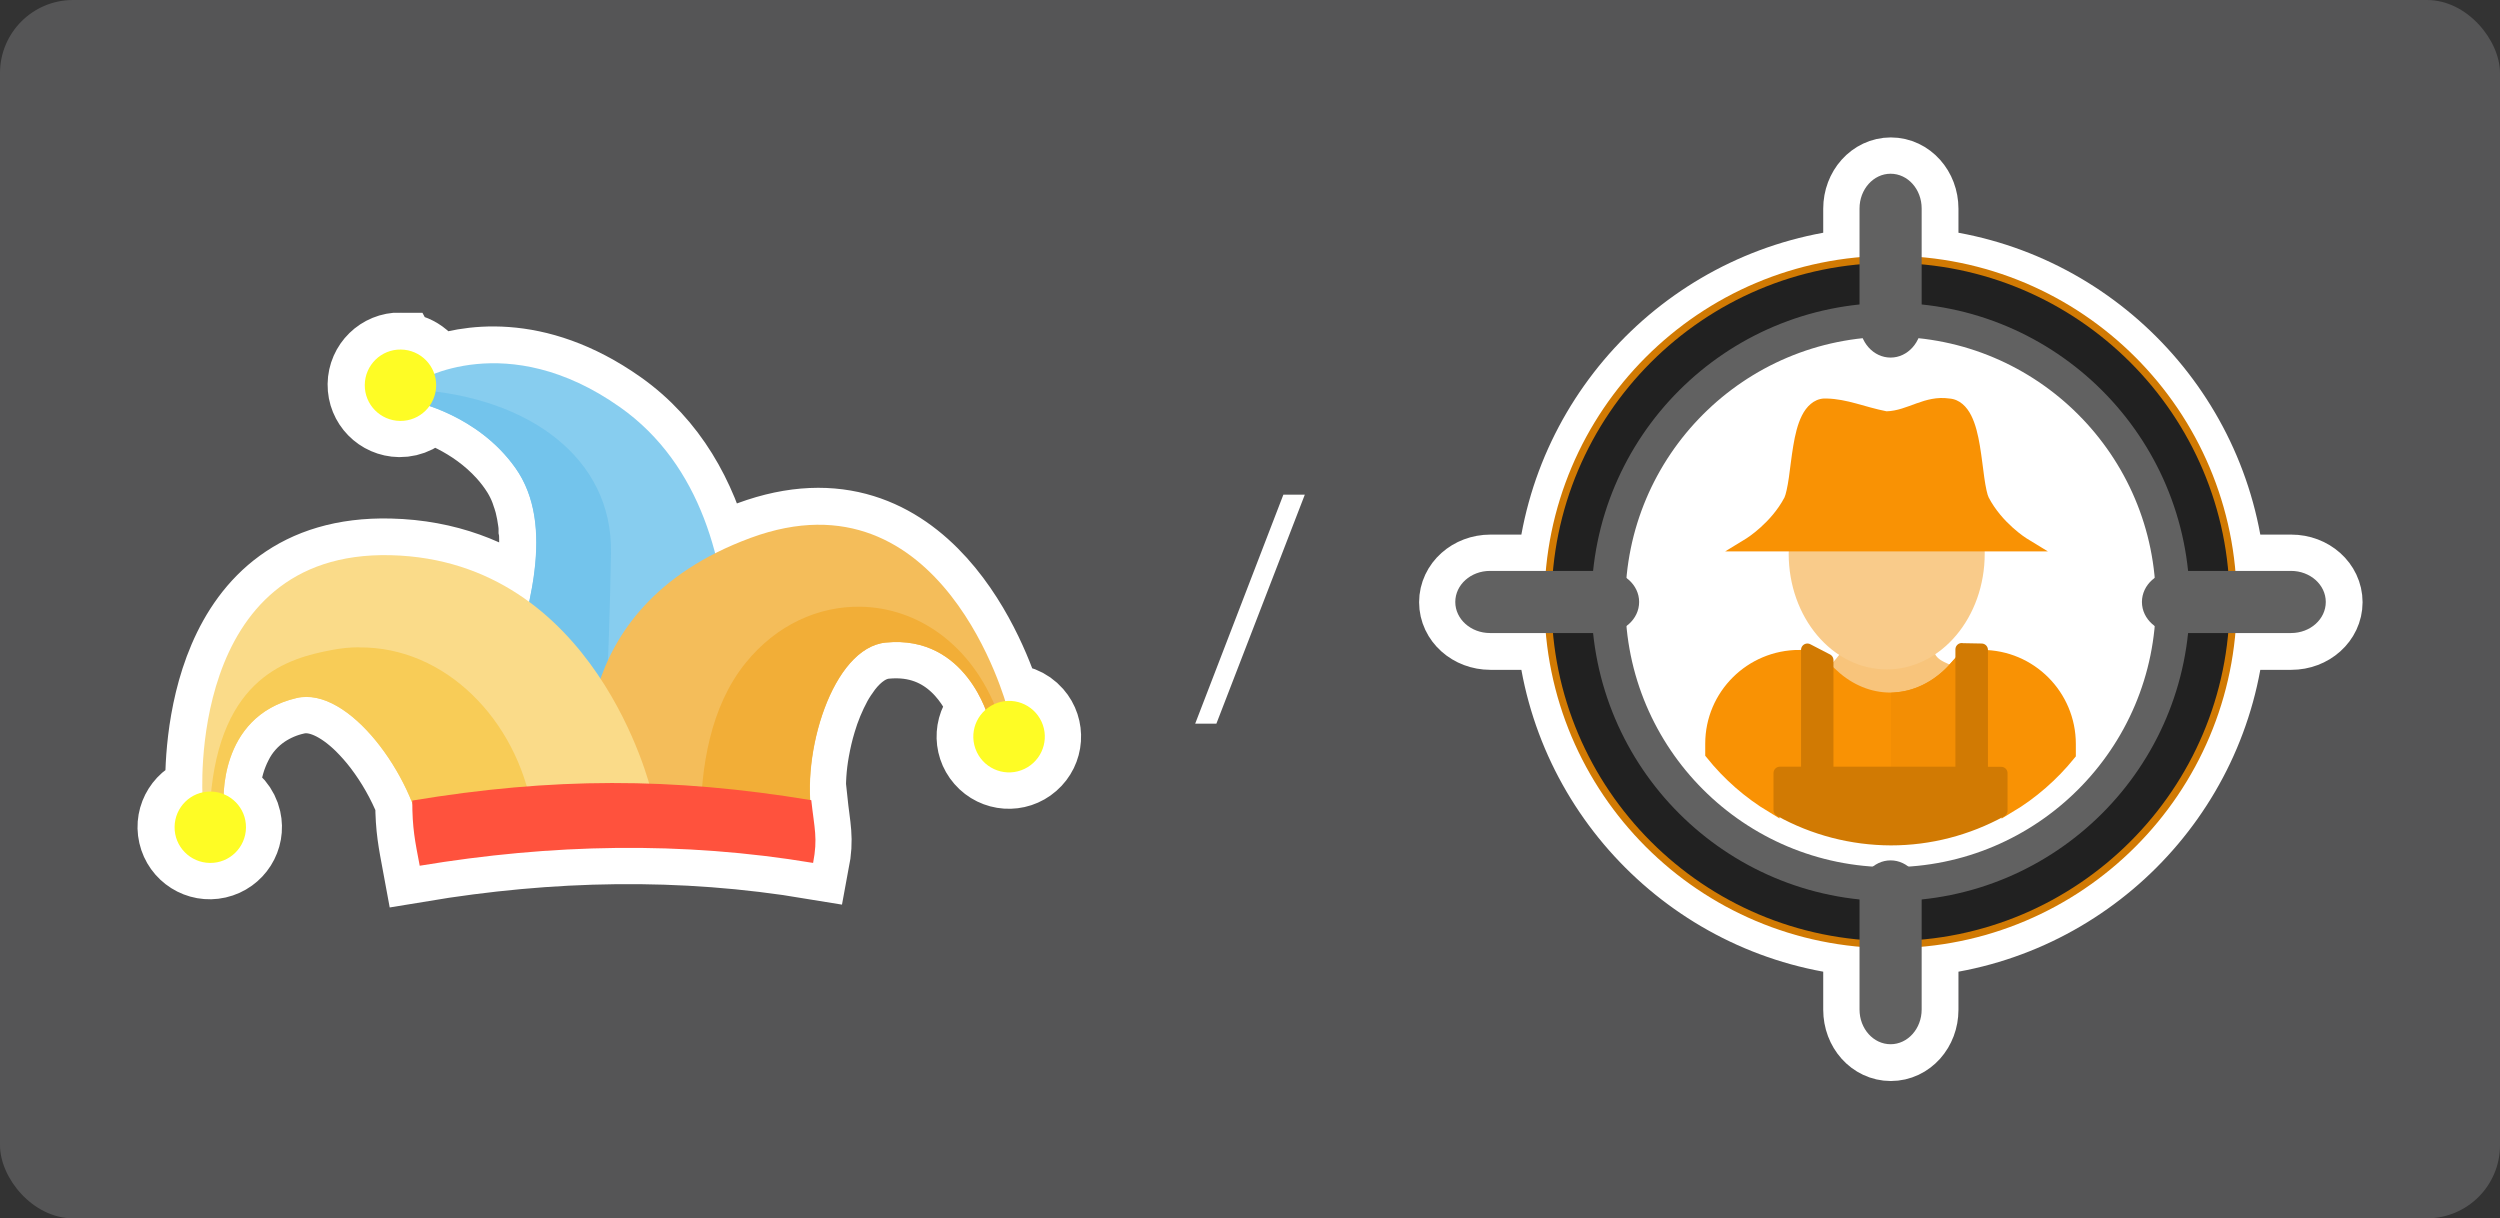 <?xml version="1.0" encoding="UTF-8"?>
<svg xmlns="http://www.w3.org/2000/svg" width="205.2" height="100" viewBox="0 0 205.2 100">
  <rect x="0" y="0" width="205.2" height="100" fill="#333333" stroke="none"/>
  <g id="Hintergrund">
    <rect id="Hintergrund-2" data-name="Hintergrund" x="0" width="205.2" height="100" rx="6" ry="6" fill="#555556"/>
    <path id="Trennstrich" d="M98.1,59.4l7.24-18.8h1.76l-7.26,18.8h-1.74Z" fill="#fff"/>
  </g>
  <g id="Headhunter">
    <path d="M155.2,14.28c-1.41,0-2.55,1.27-2.55,2.85v4.59c-13.32,1.21-23.95,11.84-25.16,25.16h-5.16c-1.58,0-2.85,1.14-2.85,2.55s1.27,2.55,2.85,2.55h5.16c1.21,13.32,11.85,23.95,25.16,25.16v5.74c0,1.58,1.13,2.85,2.55,2.85s2.55-1.27,2.55-2.85v-5.74c13.32-1.21,23.95-11.84,25.16-25.16h5.16c1.58,0,2.85-1.14,2.85-2.55s-1.27-2.55-2.85-2.55h-5.16c-1.21-13.32-11.85-23.95-25.16-25.16v-4.59c0-1.58-1.14-2.85-2.55-2.85Z" fill="#fff" stroke="#fff" stroke-linecap="square" stroke-linejoin="round" stroke-width="6"/>
    <path d="M147.69,53.92c-3.94,0-7.15,3.18-7.15,7.12,0,.01,0,.02,0,.03v.76c1.38,1.72,3.06,3.19,4.95,4.33v-3.29h2.55v-8.95h-.35Z" fill="#f99204" fill-rule="evenodd" stroke="#f99204" stroke-linecap="round" stroke-miterlimit="7.58" stroke-width="1.15"/>
    <path d="M149.93,54.89s1.12-1.06,1.26-1.55c.13-.5,7.63-.16,7.63-.16,0,0-.33.63.76,1.16.61.3,1.26.55,1.92.73l-7.43,4.69-4.26-4.79.13-.07Z" fill="#f8c47b"/>
    <path d="M147.22,44.88c-.01.19-.02.38-.02.57,0,5.03,3.43,9.11,7.66,9.11s7.66-4.08,7.66-9.11c0-.19,0-.38-.02-.57" fill="#f9cb8a" fill-rule="evenodd" stroke="#f9cb8a" stroke-linecap="round" stroke-linejoin="round" stroke-width=".77"/>
    <path d="M149.93,32.71c-.08,0-.15,0-.23,0-.84.05-1.44.68-1.8,1.4s-.56,1.59-.71,2.49c-.15.9-.25,1.82-.36,2.6s-.26,1.43-.36,1.63c-1.1,2.1-3.12,3.36-3.12,3.36l-1.75,1.07h26.49l-1.75-1.07s-2.02-1.26-3.11-3.36c-.11-.2-.25-.85-.36-1.63s-.21-1.7-.36-2.6-.35-1.77-.71-2.49-.95-1.34-1.8-1.4c-2.04-.29-3.41,1-5.15,1.05-1.83-.36-3.22-1.01-4.93-1.05h0Z" fill="#f99204" fill-rule="evenodd"/>
    <path d="M160.54,54.83c-1.47,1.66-3.39,2.59-5.39,2.59-1.71,0-3.37-.68-4.74-1.93v7.38h10.13v-8.04Z" fill="#f99204" fill-rule="evenodd" stroke="#f99204" stroke-linecap="round" stroke-miterlimit="7.58" stroke-width="1.15"/>
    <path d="M160.54,54.83c-1.32,1.49-2.99,2.38-4.76,2.56v5.48h4.76v-8.04Z" fill="#f38e04" fill-rule="evenodd" stroke="#f38e04" stroke-linecap="round" stroke-miterlimit="7.58" stroke-width="1.15"/>
    <path d="M162.31,53.92v8.95h2.55v3.31c1.89-1.13,3.56-2.59,4.95-4.3v-.81c0-3.94-3.18-7.15-7.13-7.15h-.38Z" fill="#f99204" fill-rule="evenodd" stroke="#f99204" stroke-linecap="round" stroke-miterlimit="7.58" stroke-width="1.15"/>
    <path d="M161.02,53.3v10.15h-11.05v-9.27l-1.62-.84v10.11h-2.26v3.05c2.79,1.55,5.93,2.36,9.12,2.37,3.17,0,6.28-.81,9.05-2.33v-3.08h-1.61v-10.12l-1.62-.03h0Z" fill="#d17a03" stroke="#d17a03" stroke-linecap="square" stroke-linejoin="round" stroke-width="1.04"/>
    <circle cx="155.18" cy="49.41" r="25.98" fill="none" stroke="#d17a03" stroke-linecap="square" stroke-linejoin="round" stroke-width="4.87"/>
    <path d="M155.18,21.58c-15.35,0-27.83,12.48-27.83,27.83s12.48,27.83,27.83,27.83,27.83-12.48,27.83-27.83-12.48-27.83-27.83-27.83h0ZM155.18,25.28c13.35,0,24.13,10.78,24.13,24.13s-10.78,24.13-24.13,24.13-24.13-10.78-24.13-24.13,10.78-24.13,24.13-24.13h0Z" fill="#212121"/>
    <g>
      <path d="M155.18,14.26h0c1.41,0,2.55,1.27,2.55,2.85v9.39c0,1.57-1.14,2.85-2.55,2.85h0c-1.41,0-2.55-1.27-2.55-2.85v-9.39c0-1.57,1.14-2.85,2.55-2.85Z" fill="#616161"/>
      <path d="M155.18,70.62h0c1.41,0,2.55,1.27,2.55,2.85v9.39c0,1.57-1.14,2.85-2.55,2.85h0c-1.41,0-2.55-1.27-2.55-2.85v-9.39c0-1.57,1.14-2.85,2.55-2.85Z" fill="#616161"/>
    </g>
    <g>
      <path d="M190.9,49.41h0c0,1.41-1.27,2.55-2.85,2.55h-9.39c-1.57,0-2.85-1.14-2.85-2.55h0c0-1.41,1.27-2.55,2.85-2.55h9.39c1.57,0,2.85,1.14,2.85,2.55Z" fill="#616161"/>
      <path d="M134.54,49.41h0c0,1.41-1.27,2.55-2.85,2.55h-9.39c-1.57,0-2.85-1.14-2.85-2.55h0c0-1.41,1.27-2.55,2.85-2.55h9.39c1.57,0,2.85,1.14,2.85,2.55Z" fill="#616161"/>
    </g>
    <path d="M178.34,49.41c0,12.79-10.37,23.16-23.16,23.16-12.79,0-23.16-10.37-23.16-23.16,0,0,0,0,0,0,0-12.79,10.37-23.16,23.16-23.16s23.16,10.37,23.16,23.16Z" fill="none" stroke="#616161" stroke-linecap="square" stroke-linejoin="round" stroke-width="2.78"/>
  </g>
  <g id="Narr">
    <path d="M32.86,28.65c-1.62-.02-2.95,1.28-2.97,2.9-.02,1.62,1.28,2.95,2.9,2.97.96.01,1.86-.45,2.42-1.22.39.13.77.28,1.14.44,1.18.51,2.64,1.31,4,2.52.35.31.68.64,1,.99.44.49.84,1.01,1.19,1.57l.08.13c.23.39.43.79.59,1.21l.06.16.11.33.05.14c.05.15.09.3.14.46l.04.16c.11.44.19.88.25,1.32l.03.21.03.33v.18s.02.09.02.09c.02.26.03.53.03.79v.14c0,.28,0,.56-.02.84v.16c-.02.28-.04.57-.07.85v.13s-.09.6-.09.6c-.03.25-.07.51-.11.76l-.05.33c-.06.32-.11.63-.18.96l-.03.16-.03.13c-2.95-2.17-6.68-3.72-11.38-3.83-15.4-.37-15.53,16.57-15.44,19.47-1.58.36-2.57,1.93-2.21,3.5.36,1.58,1.93,2.57,3.5,2.21,1.58-.36,2.57-1.93,2.21-3.5-.21-.93-.87-1.71-1.75-2.07l.02-.36c.06-.78.22-1.87.67-2.99.1-.25.21-.5.34-.75.54-1.1,1.37-2.03,2.39-2.71.78-.51,1.65-.88,2.56-1.08,1.75-.41,3.66.57,5.37,2.24.52.52,1.03,1.09,1.5,1.71,1.08,1.42,1.96,2.98,2.63,4.63.01,2.17.23,3.18.6,5.18,10.79-1.8,21.51-2.03,32.31-.23.39-2.05.1-2.78-.15-5.15h-.1s0-.08,0-.08v-.02c-.07-1.34.02-2.67.26-3.99.14-.78.32-1.56.55-2.32.32-1.09.76-2.15,1.3-3.15.25-.45.54-.88.85-1.3.91-1.18,2.01-1.96,3.25-2.08,5.32-.52,7.53,3.78,8.21,5.53-1.22,1.06-1.35,2.91-.28,4.13,1.06,1.22,2.91,1.35,4.13.28,1.22-1.06,1.35-2.91.28-4.13-.63-.72-1.57-1.09-2.53-.99-.85-2.77-6.46-18.75-20.91-13.42-.99.36-1.97.79-2.91,1.27-1.21-4.59-3.55-8.98-7.81-11.99-6.95-4.9-12.73-3.69-15.24-2.75-.4-1.17-1.5-1.97-2.74-1.98h0Z" fill="#fff" stroke="#fff" stroke-miterlimit="15.12" stroke-width="6"/>
    <path d="M58.35,66.13c.34.09,6-23.21-7.46-32.71-9.34-6.59-16.58-2.13-16.58-2.13l-.27,1.69s5.18,1.04,8.29,5.46c5.53,7.86-4.28,22.87-3.52,28.1l19.55-.41Z" fill="#87cdef"/>
    <path d="M34.19,31.99l-.16.98s5.18,1.04,8.29,5.46c3.27,4.66,1.17,11.82-.94,17.98l8.06,7.37s.56-8.84.71-18.44c.12-7.76-6.76-12.73-15.97-13.35h0Z" fill="#73c4ec"/>
    <path d="M48.41,64.14s-2.6-14.17,13.2-19.99c15.8-5.83,21.04,13.86,21.04,13.86l-1.49.99s-1.8-6.91-8.45-6.26c-4.4.43-7,9.2-6.03,14.4l-16.32.92-1.94-3.91Z" fill="#f4bd5a"/>
    <path d="M70.64,49.8c-3.45-.06-6.93,1.48-9.47,4.65-2.85,3.55-3.68,8.52-3.66,13.2l9.16-.52c-.98-5.19,1.63-13.96,6.03-14.39,6.66-.65,8.46,6.26,8.46,6.26l.74-.49c-2.16-5.7-6.67-8.63-11.25-8.71h0Z" fill="#f2ae37"/>
    <path d="M85.6,59.51c-.53-1.53-2.19-2.35-3.73-1.82-1.53.53-2.35,2.19-1.82,3.73,0,.02.01.04.02.05.55,1.52,2.24,2.31,3.76,1.75,1.5-.55,2.29-2.2,1.77-3.71" fill="#fefc25"/>
    <path d="M53.42,64.81s-4.53-18.83-21.36-19.24c-16.83-.4-15.43,19.92-15.43,19.92l1.73.46s-.53-7.12,5.97-8.66c4.31-1.02,9.61,6.45,10.36,11.68l16.99-2.07,1.72-2.09Z" fill="#fadb89"/>
    <path d="M29.46,53.13c-.75,0-1.5.08-2.27.23-3.45.66-9.15,2.14-9.92,12.31l1.09.29s-.53-7.12,5.97-8.66c4.3-1.02,9.61,6.45,10.36,11.68l8.99-2.52c-1.26-7.29-7.07-13.4-14.23-13.32h0Z" fill="#f8cc57"/>
    <path d="M14.33,67.87c.02-1.62,1.34-2.92,2.96-2.9s2.92,1.34,2.9,2.96-1.34,2.92-2.96,2.9-2.92-1.34-2.9-2.96h0" fill="#fefc25"/>
    <path d="M66.75,70.83c-10.79-1.8-21.51-1.56-32.3.23-.39-2.05-.61-3.06-.61-5.35,11.45-1.9,21.3-1.93,32.75-.03.26,2.37.54,3.1.15,5.15" fill="#ff523d"/>
    <path d="M29.94,31.59c.02-1.62,1.34-2.92,2.96-2.9s2.92,1.34,2.9,2.96-1.34,2.92-2.96,2.9c-1.62-.02-2.92-1.34-2.9-2.96" fill="#fefc25"/>
  </g>
</svg>